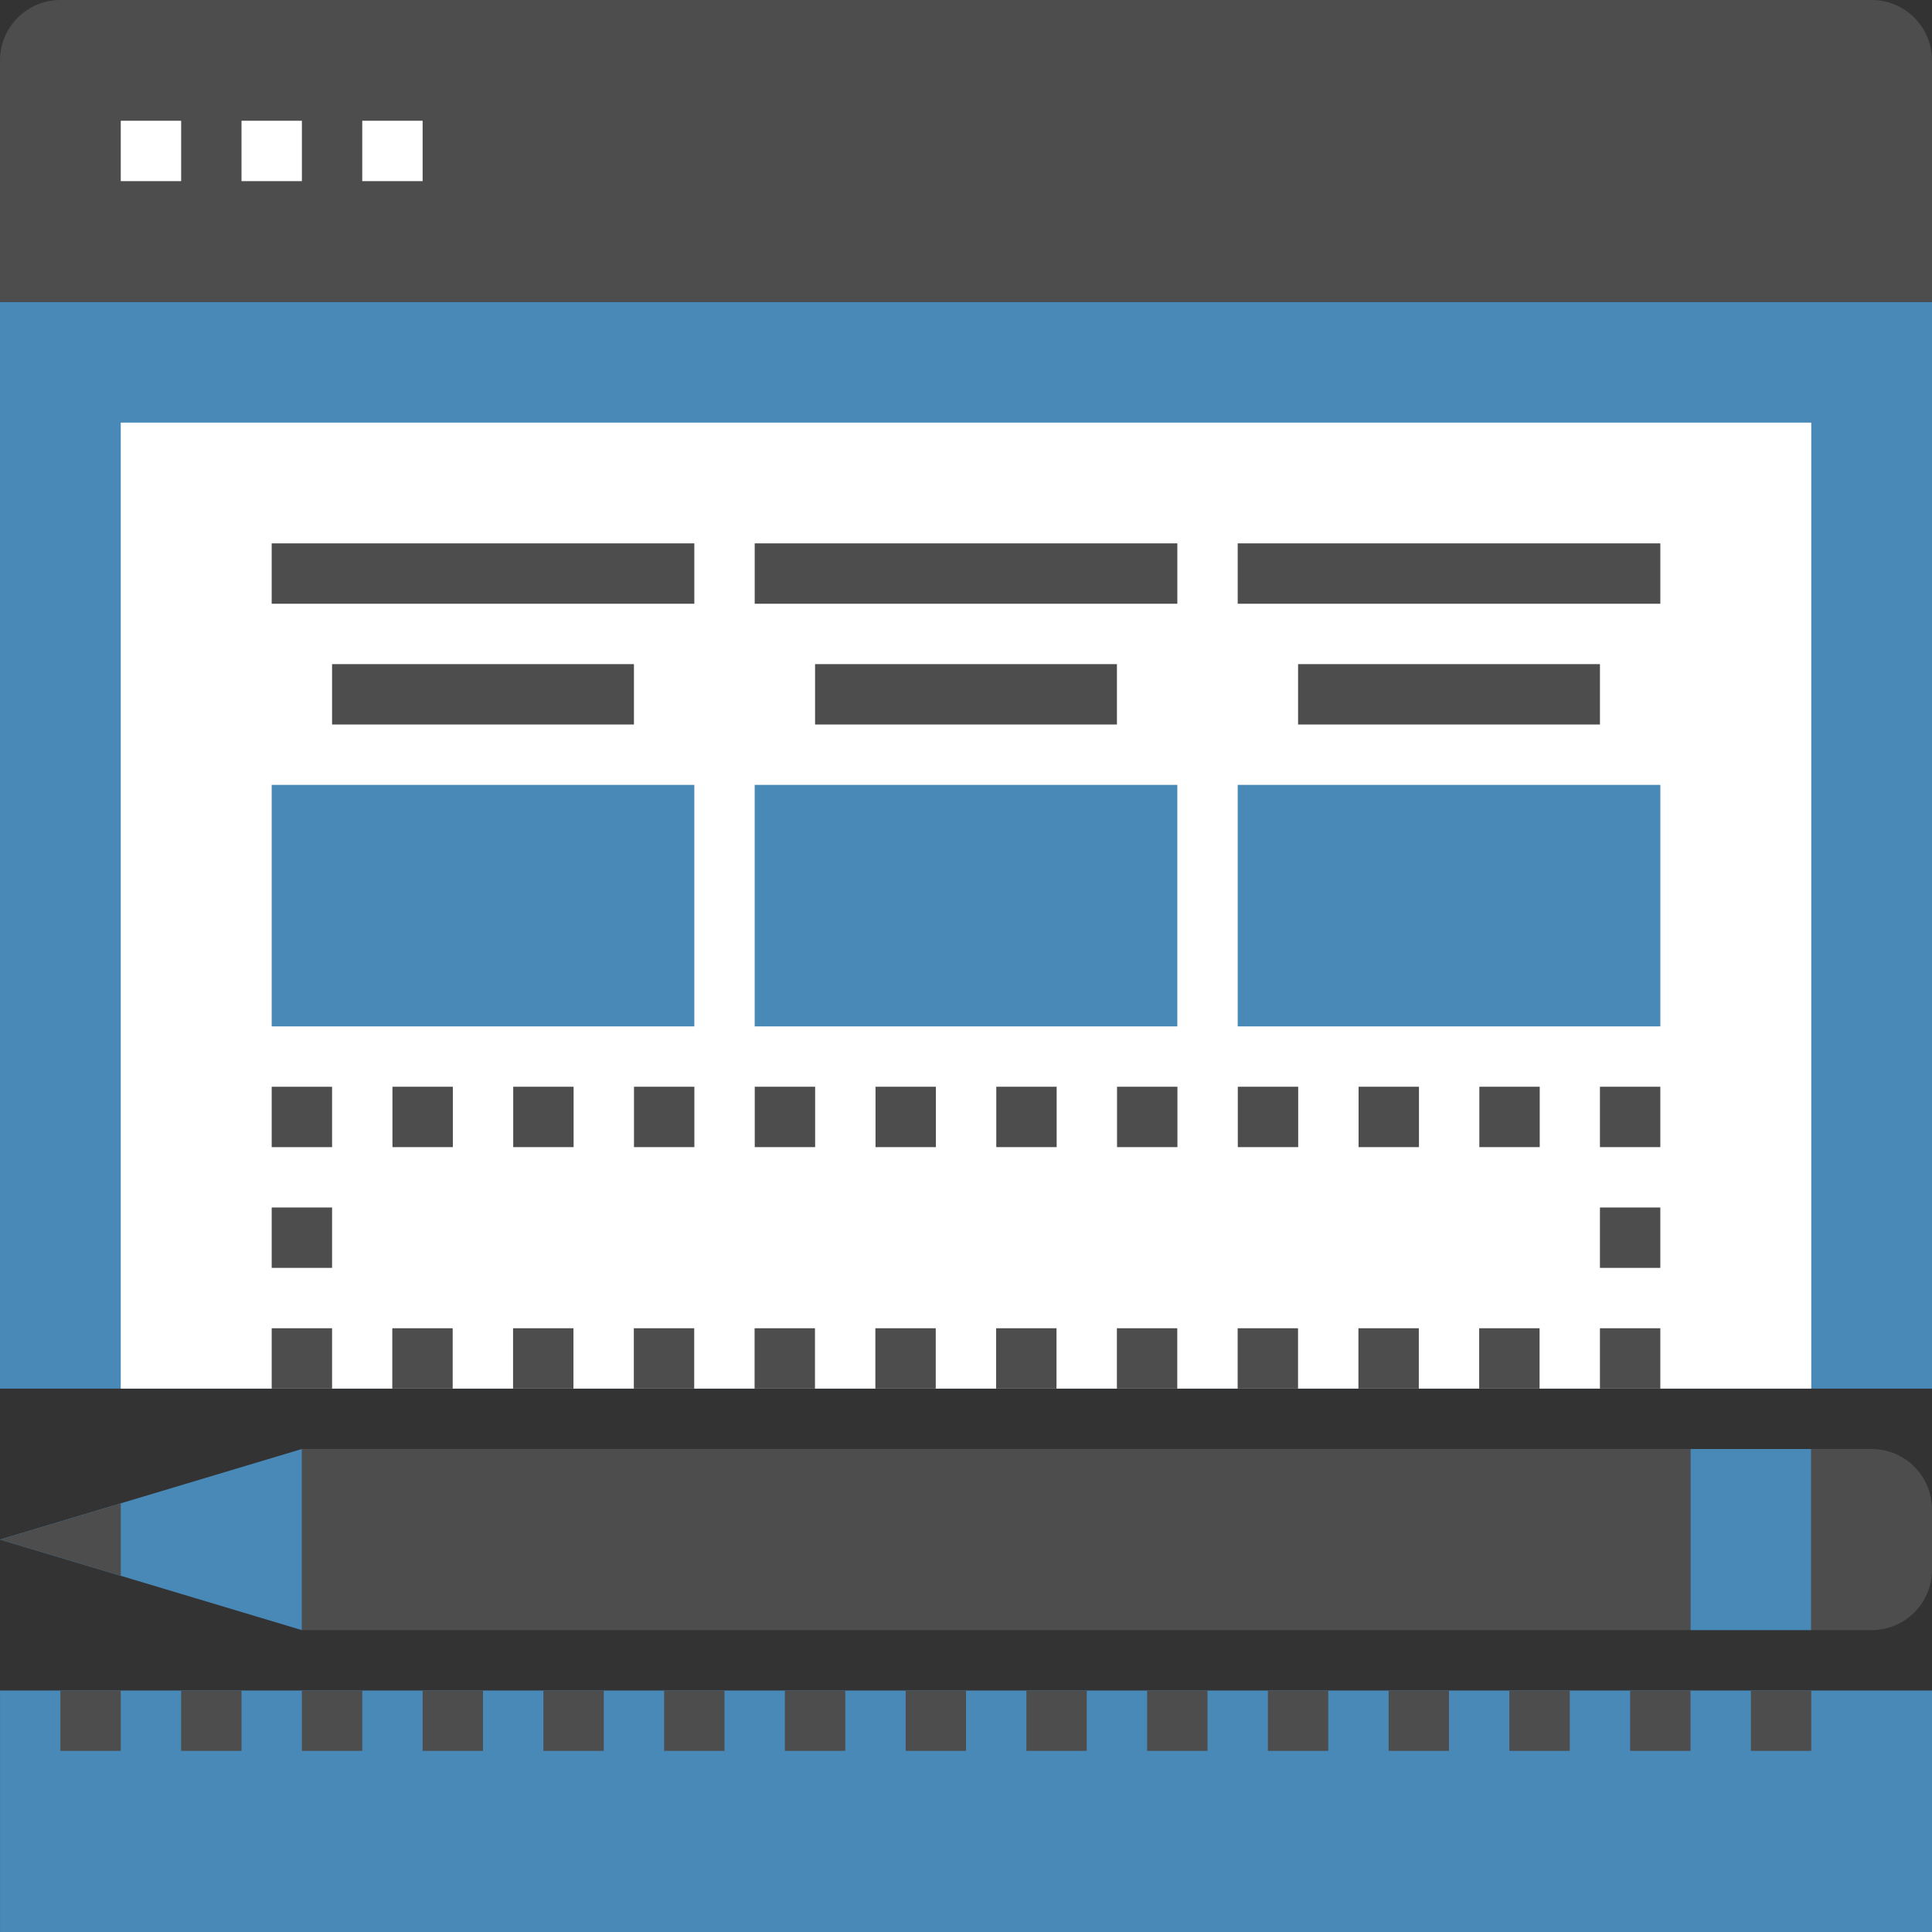 <?xml version="1.0" encoding="UTF-8" standalone="no"?>
<!-- Created with Inkscape (http://www.inkscape.org/) -->

<svg
   version="1.1"
   id="svg1"
   width="85.333"
   height="85.333"
   viewBox="0 0 85.333 85.333"
   xmlns="http://www.w3.org/2000/svg"
   >
  <rect x="0" y="0" width="85.333" height="85.333" fill="#333333" stroke="none"/>
  <defs
     id="defs1" />
  <g
     id="g1"
     transform="translate(-801.333,-608)">
    <path
       id="path3859"
       d="m 801.333,621.333 v 48 h 85.333 v -48 h -85.333"
       style="fill:#4989b8;fill-opacity:1;fill-rule:nonzero;stroke:none;stroke-width:0.133" />
    <path
       id="path3860"
       d="m 881.333,669.333 h -74.667 v -42.667 h 74.667 v 42.667"
       style="fill:#ffffff;fill-opacity:1;fill-rule:nonzero;stroke:none;stroke-width:0.133" />
    <path
       id="path3861"
       d="m 886.667,621.333 h -85.333 v -10.667 c 0,-0.683 0.26,-1.364 0.781,-1.885 0.521,-0.521 1.203,-0.781 1.885,-0.781 h 80 c 0.683,0 1.364,0.26 1.885,0.781 0.521,0.521 0.781,1.203 0.781,1.885 v 10.667"
       style="fill:#4d4d4d;fill-opacity:1;fill-rule:nonzero;stroke:none;stroke-width:0.133" />
    <path
       id="path3862"
       d="m 806.667,614.667 h 2.667"
       style="fill:none;stroke:#ffffff;stroke-width:2.667;stroke-linecap:butt;stroke-linejoin:miter;stroke-miterlimit:10;stroke-dasharray:none;stroke-opacity:1" />
    <path
       id="path3863"
       d="m 812,614.667 h 2.667"
       style="fill:none;stroke:#ffffff;stroke-width:2.667;stroke-linecap:butt;stroke-linejoin:miter;stroke-miterlimit:10;stroke-dasharray:none;stroke-opacity:1" />
    <path
       id="path3864"
       d="m 817.333,614.667 h 2.667"
       style="fill:none;stroke:#ffffff;stroke-width:2.667;stroke-linecap:butt;stroke-linejoin:miter;stroke-miterlimit:10;stroke-dasharray:none;stroke-opacity:1" />
    <path
       id="path3865"
       d="m 814.667,680 h 61.333 v -8 h -61.333 v 8"
       style="fill:#4d4d4d;fill-opacity:1;fill-rule:nonzero;stroke:none;stroke-width:0.133" />
    <path
       id="path3866"
       d="m 801.333,676 13.333,4 v -8 z"
       style="fill:#4989b8;fill-opacity:1;fill-rule:nonzero;stroke:none;stroke-width:0.133" />
    <path
       id="path3867"
       d="m 876,680 h 5.333 v -8 h -5.333 v 8"
       style="fill:#4989b8;fill-opacity:1;fill-rule:nonzero;stroke:none;stroke-width:0.133" />
    <path
       id="path3868"
       d="m 885.885,672.781 c -0.521,-0.521 -1.203,-0.781 -1.885,-0.781 h -2.667 v 8 h 2.667 c 0.683,0 1.364,-0.26 1.885,-0.781 0.521,-0.521 0.781,-1.203 0.781,-1.885 v -2.667 c 0,-0.683 -0.26,-1.364 -0.781,-1.885"
       style="fill:#4d4d4d;fill-opacity:1;fill-rule:nonzero;stroke:none;stroke-width:0.133" />
    <path
       id="path3869"
       d="m 806.667,677.6 -5.333,-1.6 5.333,-1.6 z"
       style="fill:#4d4d4d;fill-opacity:1;fill-rule:nonzero;stroke:none;stroke-width:0.133" />
    <path
       id="path3870"
       d="m 886.667,693.333 h -85.333 v -10.667 h 85.333 v 10.667"
       style="fill:#4989b8;fill-opacity:1;fill-rule:nonzero;stroke:none;stroke-width:0.133" />
    <path
       id="path3871"
       d="m 880,685.333 v -2.667"
       style="fill:none;stroke:#4d4d4d;stroke-width:2.667;stroke-linecap:butt;stroke-linejoin:miter;stroke-miterlimit:10;stroke-dasharray:none;stroke-opacity:1" />
    <path
       id="path3872"
       d="m 874.667,685.333 v -2.667"
       style="fill:none;stroke:#4d4d4d;stroke-width:2.667;stroke-linecap:butt;stroke-linejoin:miter;stroke-miterlimit:10;stroke-dasharray:none;stroke-opacity:1" />
    <path
       id="path3873"
       d="m 869.333,685.333 v -2.667"
       style="fill:none;stroke:#4d4d4d;stroke-width:2.667;stroke-linecap:butt;stroke-linejoin:miter;stroke-miterlimit:10;stroke-dasharray:none;stroke-opacity:1" />
    <path
       id="path3874"
       d="m 864,685.333 v -2.667"
       style="fill:none;stroke:#4d4d4d;stroke-width:2.667;stroke-linecap:butt;stroke-linejoin:miter;stroke-miterlimit:10;stroke-dasharray:none;stroke-opacity:1" />
    <path
       id="path3875"
       d="m 858.667,685.333 v -2.667"
       style="fill:none;stroke:#4d4d4d;stroke-width:2.667;stroke-linecap:butt;stroke-linejoin:miter;stroke-miterlimit:10;stroke-dasharray:none;stroke-opacity:1" />
    <path
       id="path3876"
       d="m 853.333,685.333 v -2.667"
       style="fill:none;stroke:#4d4d4d;stroke-width:2.667;stroke-linecap:butt;stroke-linejoin:miter;stroke-miterlimit:10;stroke-dasharray:none;stroke-opacity:1" />
    <path
       id="path3877"
       d="m 848,685.333 v -2.667"
       style="fill:none;stroke:#4d4d4d;stroke-width:2.667;stroke-linecap:butt;stroke-linejoin:miter;stroke-miterlimit:10;stroke-dasharray:none;stroke-opacity:1" />
    <path
       id="path3878"
       d="m 842.667,685.333 v -2.667"
       style="fill:none;stroke:#4d4d4d;stroke-width:2.667;stroke-linecap:butt;stroke-linejoin:miter;stroke-miterlimit:10;stroke-dasharray:none;stroke-opacity:1" />
    <path
       id="path3879"
       d="m 837.333,685.333 v -2.667"
       style="fill:none;stroke:#4d4d4d;stroke-width:2.667;stroke-linecap:butt;stroke-linejoin:miter;stroke-miterlimit:10;stroke-dasharray:none;stroke-opacity:1" />
    <path
       id="path3880"
       d="m 832,685.333 v -2.667"
       style="fill:none;stroke:#4d4d4d;stroke-width:2.667;stroke-linecap:butt;stroke-linejoin:miter;stroke-miterlimit:10;stroke-dasharray:none;stroke-opacity:1" />
    <path
       id="path3881"
       d="m 826.667,685.333 v -2.667"
       style="fill:none;stroke:#4d4d4d;stroke-width:2.667;stroke-linecap:butt;stroke-linejoin:miter;stroke-miterlimit:10;stroke-dasharray:none;stroke-opacity:1" />
    <path
       id="path3882"
       d="m 821.333,685.333 v -2.667"
       style="fill:none;stroke:#4d4d4d;stroke-width:2.667;stroke-linecap:butt;stroke-linejoin:miter;stroke-miterlimit:10;stroke-dasharray:none;stroke-opacity:1" />
    <path
       id="path3883"
       d="m 816,685.333 v -2.667"
       style="fill:none;stroke:#4d4d4d;stroke-width:2.667;stroke-linecap:butt;stroke-linejoin:miter;stroke-miterlimit:10;stroke-dasharray:none;stroke-opacity:1" />
    <path
       id="path3884"
       d="m 810.667,685.333 v -2.667"
       style="fill:none;stroke:#4d4d4d;stroke-width:2.667;stroke-linecap:butt;stroke-linejoin:miter;stroke-miterlimit:10;stroke-dasharray:none;stroke-opacity:1" />
    <path
       id="path3885"
       d="m 805.333,685.333 v -2.667"
       style="fill:none;stroke:#4d4d4d;stroke-width:2.667;stroke-linecap:butt;stroke-linejoin:miter;stroke-miterlimit:10;stroke-dasharray:none;stroke-opacity:1" />
    <path
       id="path3886"
       d="m 832,642.667 h -18.667 v 10.667 h 18.667 v -10.667"
       style="fill:#4989b8;fill-opacity:1;fill-rule:nonzero;stroke:none;stroke-width:0.133" />
    <path
       id="path3887"
       d="m 853.333,642.667 h -18.667 v 10.667 h 18.667 v -10.667"
       style="fill:#4989b8;fill-opacity:1;fill-rule:nonzero;stroke:none;stroke-width:0.133" />
    <path
       id="path3888"
       d="m 874.667,642.667 h -18.667 v 10.667 h 18.667 v -10.667"
       style="fill:#4989b8;fill-opacity:1;fill-rule:nonzero;stroke:none;stroke-width:0.133" />
    <path
       id="path3889"
       d="m 873.333,666.667 v 1.333 h -1.333"
       style="fill:none;stroke:#4d4d4d;stroke-width:2.667;stroke-linecap:butt;stroke-linejoin:miter;stroke-miterlimit:10;stroke-dasharray:none;stroke-opacity:1" />
    <path
       id="path3890"
       d="m 869.333,668 h -52"
       style="fill:none;stroke:#4d4d4d;stroke-width:2.667;stroke-linecap:butt;stroke-linejoin:miter;stroke-miterlimit:10;stroke-dasharray:2.667, 2.667;stroke-dashoffset:0;stroke-opacity:1" />
    <path
       id="path3891"
       d="m 816,668 h -1.333 v -1.333"
       style="fill:none;stroke:#4d4d4d;stroke-width:2.667;stroke-linecap:butt;stroke-linejoin:miter;stroke-miterlimit:10;stroke-dasharray:none;stroke-opacity:1" />
    <path
       id="path3892"
       d="m 814.667,664 v -4"
       style="fill:none;stroke:#4d4d4d;stroke-width:2.667;stroke-linecap:butt;stroke-linejoin:miter;stroke-miterlimit:10;stroke-dasharray:2.667, 2.667;stroke-dashoffset:0;stroke-opacity:1" />
    <path
       id="path3893"
       d="m 814.667,658.667 v -1.333 h 1.333"
       style="fill:none;stroke:#4d4d4d;stroke-width:2.667;stroke-linecap:butt;stroke-linejoin:miter;stroke-miterlimit:10;stroke-dasharray:none;stroke-opacity:1" />
    <path
       id="path3894"
       d="m 818.667,657.333 h 52"
       style="fill:none;stroke:#4d4d4d;stroke-width:2.667;stroke-linecap:butt;stroke-linejoin:miter;stroke-miterlimit:10;stroke-dasharray:2.667, 2.667;stroke-dashoffset:0;stroke-opacity:1" />
    <path
       id="path3895"
       d="m 872,657.333 h 1.333 v 1.333"
       style="fill:none;stroke:#4d4d4d;stroke-width:2.667;stroke-linecap:butt;stroke-linejoin:miter;stroke-miterlimit:10;stroke-dasharray:none;stroke-opacity:1" />
    <path
       id="path3896"
       d="m 873.333,661.333 v 4"
       style="fill:none;stroke:#4d4d4d;stroke-width:2.667;stroke-linecap:butt;stroke-linejoin:miter;stroke-miterlimit:10;stroke-dasharray:2.667, 2.667;stroke-dashoffset:0;stroke-opacity:1" />
    <path
       id="path3897"
       d="m 813.333,633.333 h 18.667"
       style="fill:none;stroke:#4d4d4d;stroke-width:2.667;stroke-linecap:butt;stroke-linejoin:miter;stroke-miterlimit:10;stroke-dasharray:none;stroke-opacity:1" />
    <path
       id="path3898"
       d="m 816,638.667 h 13.333"
       style="fill:none;stroke:#4d4d4d;stroke-width:2.667;stroke-linecap:butt;stroke-linejoin:miter;stroke-miterlimit:10;stroke-dasharray:none;stroke-opacity:1" />
    <path
       id="path3899"
       d="m 834.667,633.333 h 18.667"
       style="fill:none;stroke:#4d4d4d;stroke-width:2.667;stroke-linecap:butt;stroke-linejoin:miter;stroke-miterlimit:10;stroke-dasharray:none;stroke-opacity:1" />
    <path
       id="path3900"
       d="m 837.333,638.667 h 13.333"
       style="fill:none;stroke:#4d4d4d;stroke-width:2.667;stroke-linecap:butt;stroke-linejoin:miter;stroke-miterlimit:10;stroke-dasharray:none;stroke-opacity:1" />
    <path
       id="path3901"
       d="m 856,633.333 h 18.667"
       style="fill:none;stroke:#4d4d4d;stroke-width:2.667;stroke-linecap:butt;stroke-linejoin:miter;stroke-miterlimit:10;stroke-dasharray:none;stroke-opacity:1" />
    <path
       id="path3902"
       d="m 858.667,638.667 h 13.333"
       style="fill:none;stroke:#4d4d4d;stroke-width:2.667;stroke-linecap:butt;stroke-linejoin:miter;stroke-miterlimit:10;stroke-dasharray:none;stroke-opacity:1" />
  </g>
</svg>
